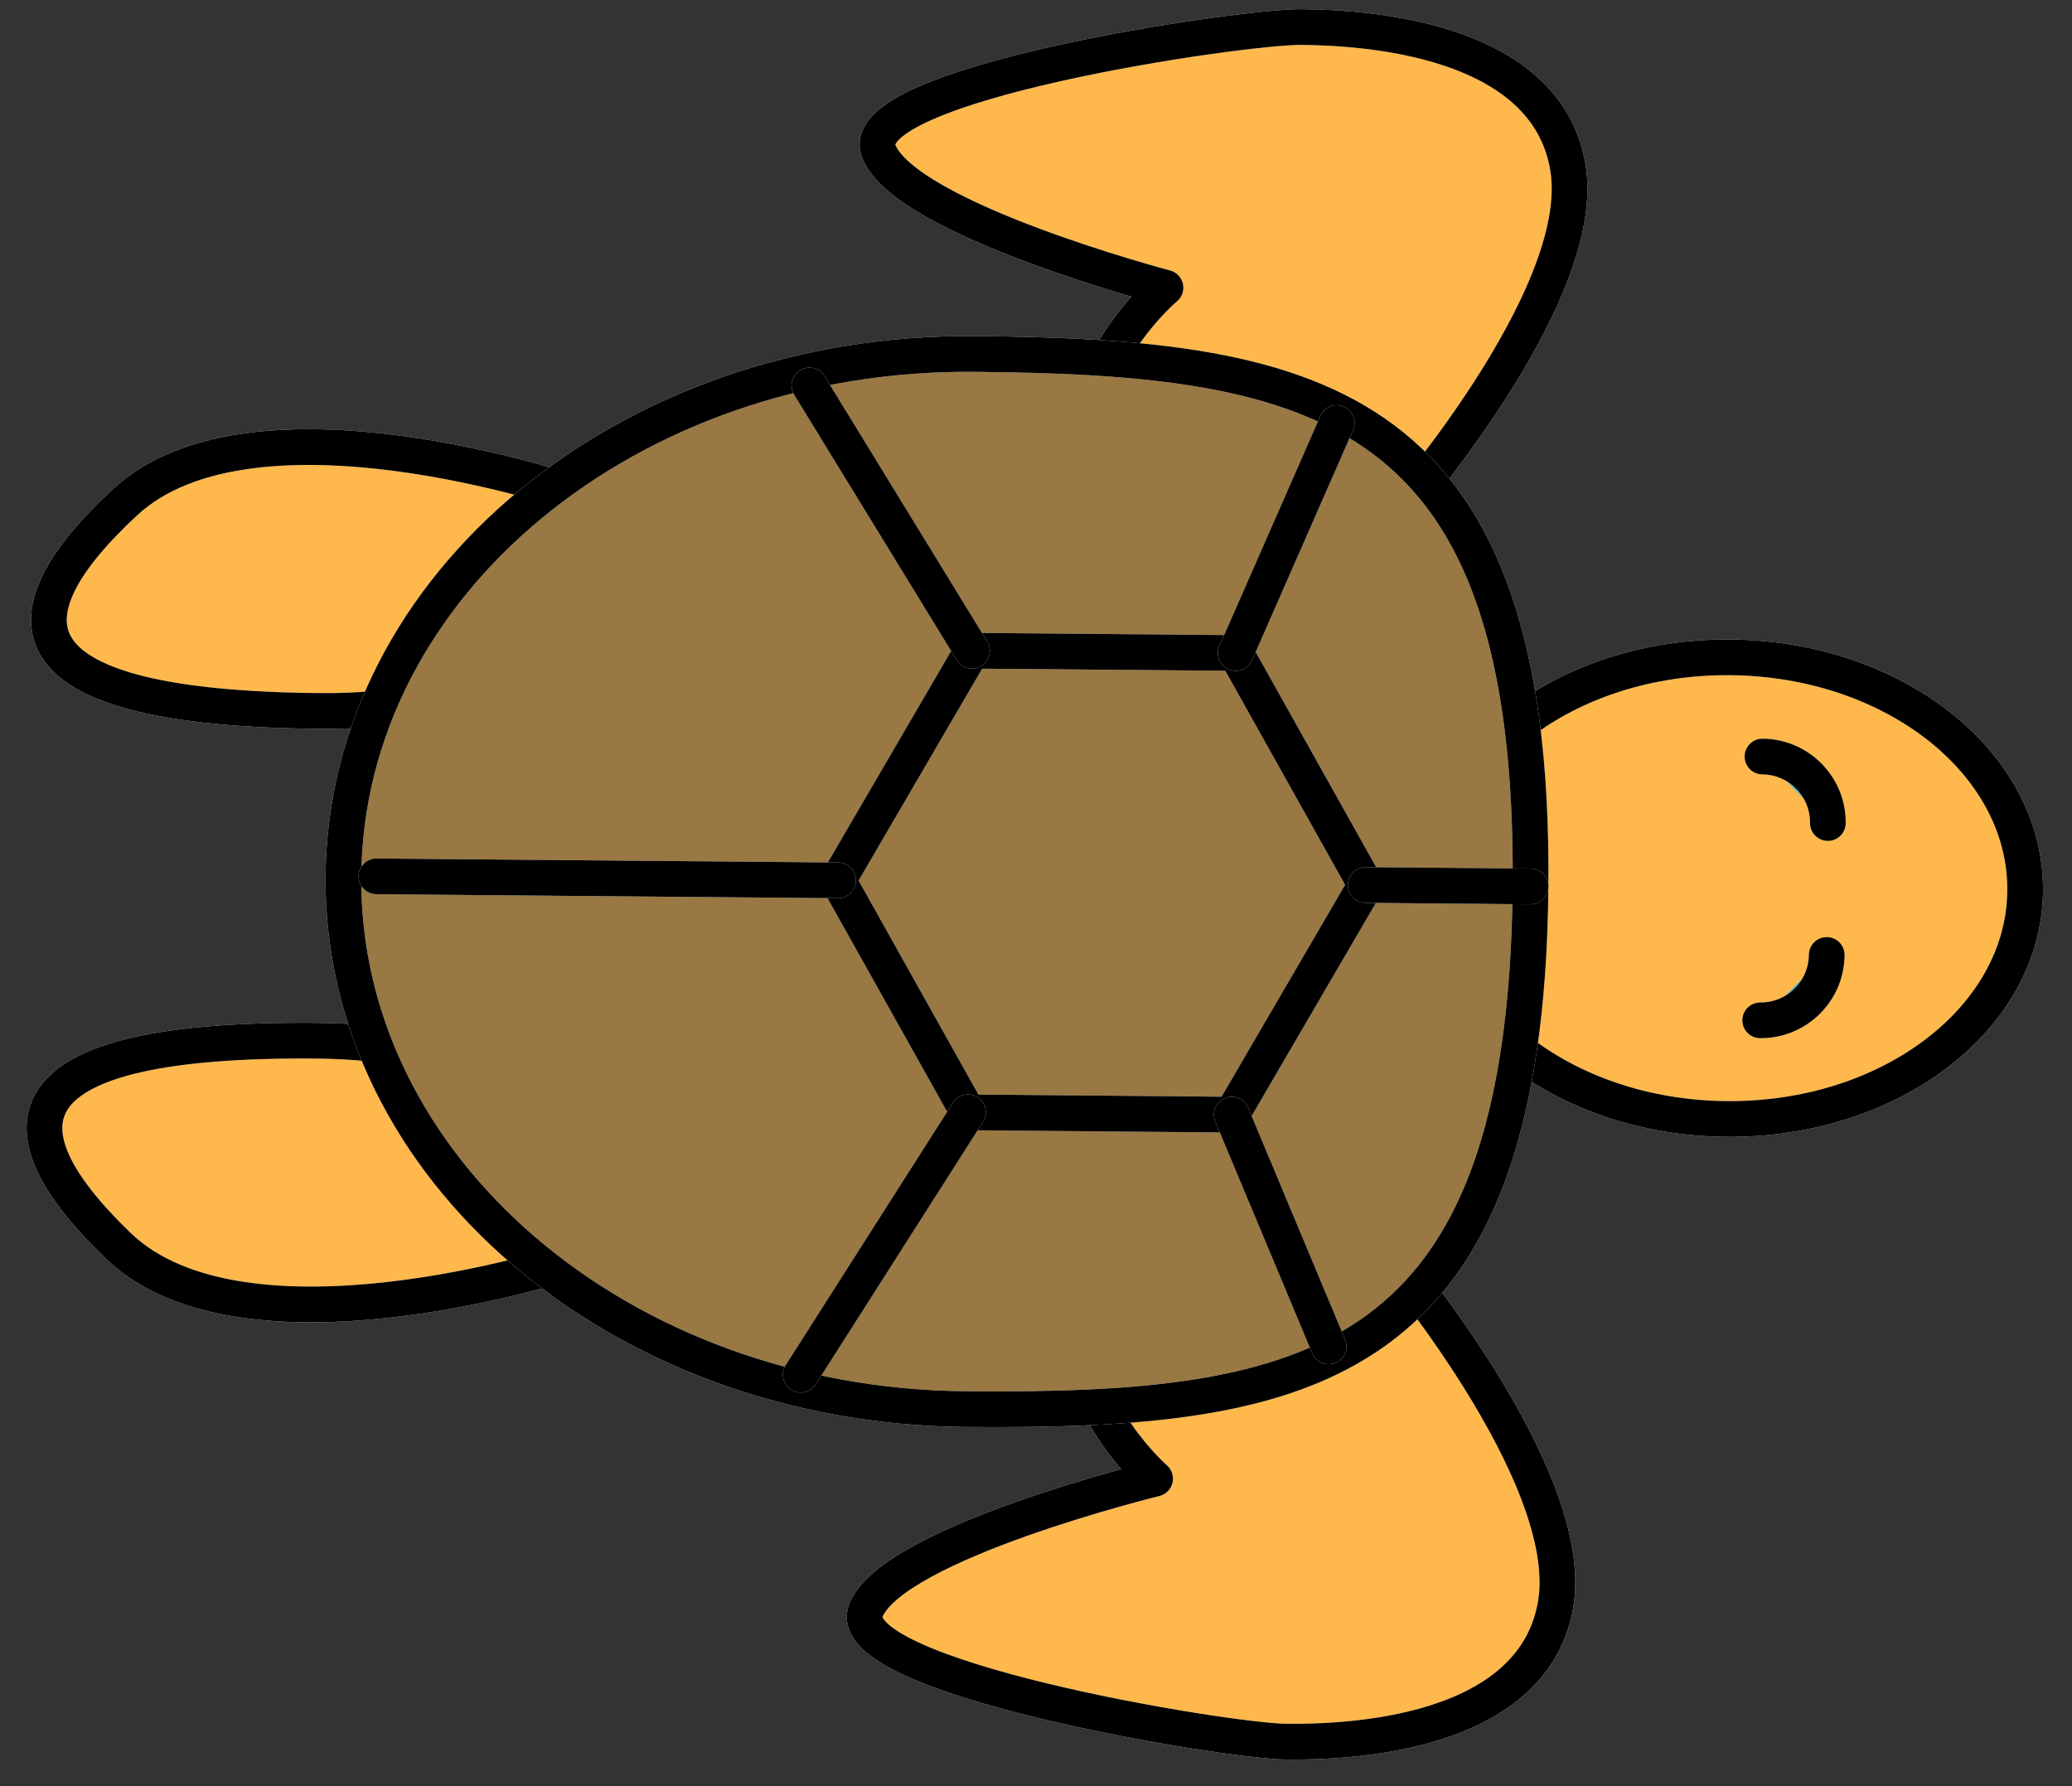 <svg width="58" height="50" viewBox="0 0 58 50" fill="none" xmlns="http://www.w3.org/2000/svg">
<rect x="0" y="0" width="58" height="50" fill="#333333" stroke="none"/>
<g clip-path="url(#clip0_98_3)">
<path d="M40.074 24.79C40.043 28.359 43.737 31.284 48.325 31.324C52.913 31.364 56.657 28.504 56.689 24.935C56.72 21.367 53.026 18.441 48.438 18.401C43.85 18.361 40.105 21.222 40.074 24.79Z" fill="#FFB84C"/>
<path d="M40.074 24.79C40.043 28.359 43.737 31.284 48.325 31.324C52.913 31.364 56.657 28.504 56.689 24.935C56.72 21.367 53.026 18.441 48.438 18.401C43.85 18.361 40.105 21.222 40.074 24.79Z" stroke="white" stroke-miterlimit="10" stroke-linecap="round" stroke-linejoin="round"/>
<path d="M40.074 24.79C40.043 28.359 43.737 31.284 48.325 31.324C52.913 31.364 56.657 28.504 56.689 24.935C56.72 21.367 53.026 18.441 48.438 18.401C43.85 18.361 40.105 21.222 40.074 24.79Z" stroke="black" stroke-miterlimit="10" stroke-linecap="round" stroke-linejoin="round"/>
<path fill-rule="evenodd" clip-rule="evenodd" d="M16.055 13.812C16.055 13.812 7.077 10.734 3.494 14.063C-0.09 17.393 0.314 19.827 8.947 19.902C17.581 19.978 16.055 13.812 16.055 13.812Z" fill="#FFB84C"/>
<path fill-rule="evenodd" clip-rule="evenodd" d="M16.055 13.812C16.055 13.812 7.077 10.734 3.494 14.063C-0.09 17.393 0.314 19.827 8.947 19.902C17.581 19.978 16.055 13.812 16.055 13.812Z" stroke="white" stroke-miterlimit="10" stroke-linecap="round" stroke-linejoin="round"/>
<path fill-rule="evenodd" clip-rule="evenodd" d="M16.055 13.812C16.055 13.812 7.077 10.734 3.494 14.063C-0.09 17.393 0.314 19.827 8.947 19.902C17.581 19.978 16.055 13.812 16.055 13.812Z" stroke="black" stroke-miterlimit="10" stroke-linecap="round" stroke-linejoin="round"/>
<path fill-rule="evenodd" clip-rule="evenodd" d="M15.868 35.346C15.868 35.346 6.837 38.267 3.312 34.876C-0.213 31.484 0.234 29.057 8.867 29.133C17.5 29.208 15.868 35.346 15.868 35.346Z" fill="#FFB84C"/>
<path fill-rule="evenodd" clip-rule="evenodd" d="M15.868 35.346C15.868 35.346 6.837 38.267 3.312 34.876C-0.213 31.484 0.234 29.057 8.867 29.133C17.5 29.208 15.868 35.346 15.868 35.346Z" stroke="white" stroke-miterlimit="10" stroke-linecap="round" stroke-linejoin="round"/>
<path fill-rule="evenodd" clip-rule="evenodd" d="M15.868 35.346C15.868 35.346 6.837 38.267 3.312 34.876C-0.213 31.484 0.234 29.057 8.867 29.133C17.5 29.208 15.868 35.346 15.868 35.346Z" stroke="black" stroke-miterlimit="10" stroke-linecap="round" stroke-linejoin="round"/>
<path fill-rule="evenodd" clip-rule="evenodd" d="M38.926 14.626C38.926 14.626 44.491 8.361 43.891 4.697C43.291 1.033 38.112 0.772 36.426 0.757C34.739 0.742 23.843 2.341 24.6 4.24C25.356 6.138 32.624 8.054 32.624 8.054C32.624 8.054 30.467 9.844 30.221 12.642" fill="#FFB84C"/>
<path d="M38.926 14.626C38.926 14.626 44.491 8.361 43.891 4.697C43.291 1.033 38.112 0.772 36.426 0.757C34.739 0.742 23.843 2.341 24.6 4.24C25.356 6.138 32.624 8.054 32.624 8.054C32.624 8.054 30.467 9.844 30.221 12.642" stroke="white" stroke-miterlimit="10" stroke-linecap="round" stroke-linejoin="round"/>
<path d="M38.926 14.626C38.926 14.626 44.491 8.361 43.891 4.697C43.291 1.033 38.112 0.772 36.426 0.757C34.739 0.742 23.843 2.341 24.6 4.24C25.356 6.138 32.624 8.054 32.624 8.054C32.624 8.054 30.467 9.844 30.221 12.642" stroke="black" stroke-miterlimit="10" stroke-linecap="round" stroke-linejoin="round"/>
<path fill-rule="evenodd" clip-rule="evenodd" d="M38.749 34.932C38.749 34.932 44.203 41.293 43.54 44.946C42.877 48.599 37.694 48.77 36.007 48.755C34.321 48.74 23.454 46.951 24.244 45.066C25.033 43.18 32.334 41.393 32.334 41.393C32.334 41.393 30.208 39.566 30.011 36.763" fill="#FFB84C"/>
<path d="M38.749 34.932C38.749 34.932 44.203 41.293 43.54 44.946C42.877 48.599 37.694 48.77 36.007 48.755C34.321 48.74 23.454 46.951 24.244 45.066C25.033 43.18 32.334 41.393 32.334 41.393C32.334 41.393 30.208 39.566 30.011 36.763" stroke="white" stroke-miterlimit="10" stroke-linecap="round" stroke-linejoin="round"/>
<path d="M38.749 34.932C38.749 34.932 44.203 41.293 43.54 44.946C42.877 48.599 37.694 48.77 36.007 48.755C34.321 48.74 23.454 46.951 24.244 45.066C25.033 43.18 32.334 41.393 32.334 41.393C32.334 41.393 30.208 39.566 30.011 36.763" stroke="black" stroke-miterlimit="10" stroke-linecap="round" stroke-linejoin="round"/>
<path fill-rule="evenodd" clip-rule="evenodd" d="M9.613 24.524C9.542 32.681 17.336 39.361 27.022 39.446C36.708 39.53 42.724 38.365 42.843 24.814C42.961 11.263 36.966 9.993 27.28 9.909C17.594 9.824 9.684 16.367 9.613 24.524Z" fill="#997843"/>
<path fill-rule="evenodd" clip-rule="evenodd" d="M9.613 24.524C9.542 32.681 17.336 39.361 27.022 39.446C36.708 39.53 42.724 38.365 42.843 24.814C42.961 11.263 36.966 9.993 27.28 9.909C17.594 9.824 9.684 16.367 9.613 24.524Z" stroke="white" stroke-miterlimit="10" stroke-linecap="round" stroke-linejoin="round"/>
<path fill-rule="evenodd" clip-rule="evenodd" d="M9.613 24.524C9.542 32.681 17.336 39.361 27.022 39.446C36.708 39.53 42.724 38.365 42.843 24.814C42.961 11.263 36.966 9.993 27.28 9.909C17.594 9.824 9.684 16.367 9.613 24.524Z" stroke="black" stroke-miterlimit="10" stroke-linecap="round" stroke-linejoin="round"/>
<path fill-rule="evenodd" clip-rule="evenodd" d="M38.228 24.774L34.479 31.203L27.095 31.138L23.459 24.645L27.208 18.216L34.592 18.28L38.228 24.774Z" fill="#26BBEC"/>
<path fill-rule="evenodd" clip-rule="evenodd" d="M38.228 24.774L34.479 31.203L27.095 31.138L23.459 24.645L27.208 18.216L34.592 18.28L38.228 24.774Z" stroke="white" stroke-miterlimit="10" stroke-linecap="round" stroke-linejoin="round"/>
<path fill-rule="evenodd" clip-rule="evenodd" d="M38.228 24.774L34.479 31.203L27.095 31.138L23.459 24.645L27.208 18.216L34.592 18.28L38.228 24.774Z" stroke="black" stroke-miterlimit="10" stroke-linecap="round" stroke-linejoin="round"/>
<path d="M38.228 24.774L34.479 31.203L27.095 31.138L23.459 24.645L27.208 18.216L34.592 18.28L38.228 24.774Z" fill="#997843"/>
<path d="M38.228 24.774L34.479 31.203L27.095 31.138L23.459 24.645L27.208 18.216L34.592 18.28L38.228 24.774Z" stroke="white" stroke-miterlimit="10" stroke-linecap="round" stroke-linejoin="round"/>
<path d="M38.228 24.774L34.479 31.203L27.095 31.138L23.459 24.645L27.208 18.216L34.592 18.28L38.228 24.774Z" stroke="black" stroke-miterlimit="10" stroke-linecap="round" stroke-linejoin="round"/>
<path d="M51.166 23.04C51.175 22.02 50.356 21.187 49.336 21.178L51.166 23.04Z" fill="#26BBEC"/>
<path d="M51.166 23.04C51.175 22.02 50.356 21.187 49.336 21.178" stroke="white" stroke-miterlimit="10" stroke-linecap="round" stroke-linejoin="round"/>
<path d="M51.166 23.04C51.175 22.02 50.356 21.187 49.336 21.178" stroke="black" stroke-miterlimit="10" stroke-linecap="round" stroke-linejoin="round"/>
<path d="M51.134 26.732C51.125 27.752 50.291 28.571 49.272 28.562L51.134 26.732Z" fill="#26BBEC"/>
<path d="M51.134 26.732C51.125 27.752 50.291 28.571 49.272 28.562" stroke="white" stroke-miterlimit="10" stroke-linecap="round" stroke-linejoin="round"/>
<path d="M51.134 26.732C51.125 27.752 50.291 28.571 49.272 28.562" stroke="black" stroke-miterlimit="10" stroke-linecap="round" stroke-linejoin="round"/>
<path d="M23.46 24.644L10.537 24.532" stroke="white" stroke-miterlimit="10" stroke-linecap="round" stroke-linejoin="round"/>
<path d="M23.46 24.644L10.537 24.532" stroke="black" stroke-miterlimit="10" stroke-linecap="round" stroke-linejoin="round"/>
<path d="M38.227 24.774L42.843 24.814" stroke="white" stroke-miterlimit="10" stroke-linecap="round" stroke-linejoin="round"/>
<path d="M38.227 24.774L42.843 24.814" stroke="black" stroke-miterlimit="10" stroke-linecap="round" stroke-linejoin="round"/>
<path d="M34.592 18.28L37.417 11.843" stroke="white" stroke-miterlimit="10" stroke-linecap="round" stroke-linejoin="round"/>
<path d="M34.592 18.28L37.417 11.843" stroke="black" stroke-miterlimit="10" stroke-linecap="round" stroke-linejoin="round"/>
<path d="M27.207 18.216L22.657 10.791" stroke="white" stroke-miterlimit="10" stroke-linecap="round" stroke-linejoin="round"/>
<path d="M27.207 18.216L22.657 10.791" stroke="black" stroke-miterlimit="10" stroke-linecap="round" stroke-linejoin="round"/>
<path d="M34.479 31.203L37.192 37.688" stroke="white" stroke-miterlimit="10" stroke-linecap="round" stroke-linejoin="round"/>
<path d="M34.479 31.203L37.192 37.688" stroke="black" stroke-miterlimit="10" stroke-linecap="round" stroke-linejoin="round"/>
<path d="M27.095 31.138L22.415 38.482" stroke="white" stroke-miterlimit="10" stroke-linecap="round" stroke-linejoin="round"/>
<path d="M27.095 31.138L22.415 38.482" stroke="black" stroke-miterlimit="10" stroke-linecap="round" stroke-linejoin="round"/>
</g>
<defs>
<clipPath id="clip0_98_3">
<rect width="58" height="50" fill="white"/>
</clipPath>
</defs>
</svg>
